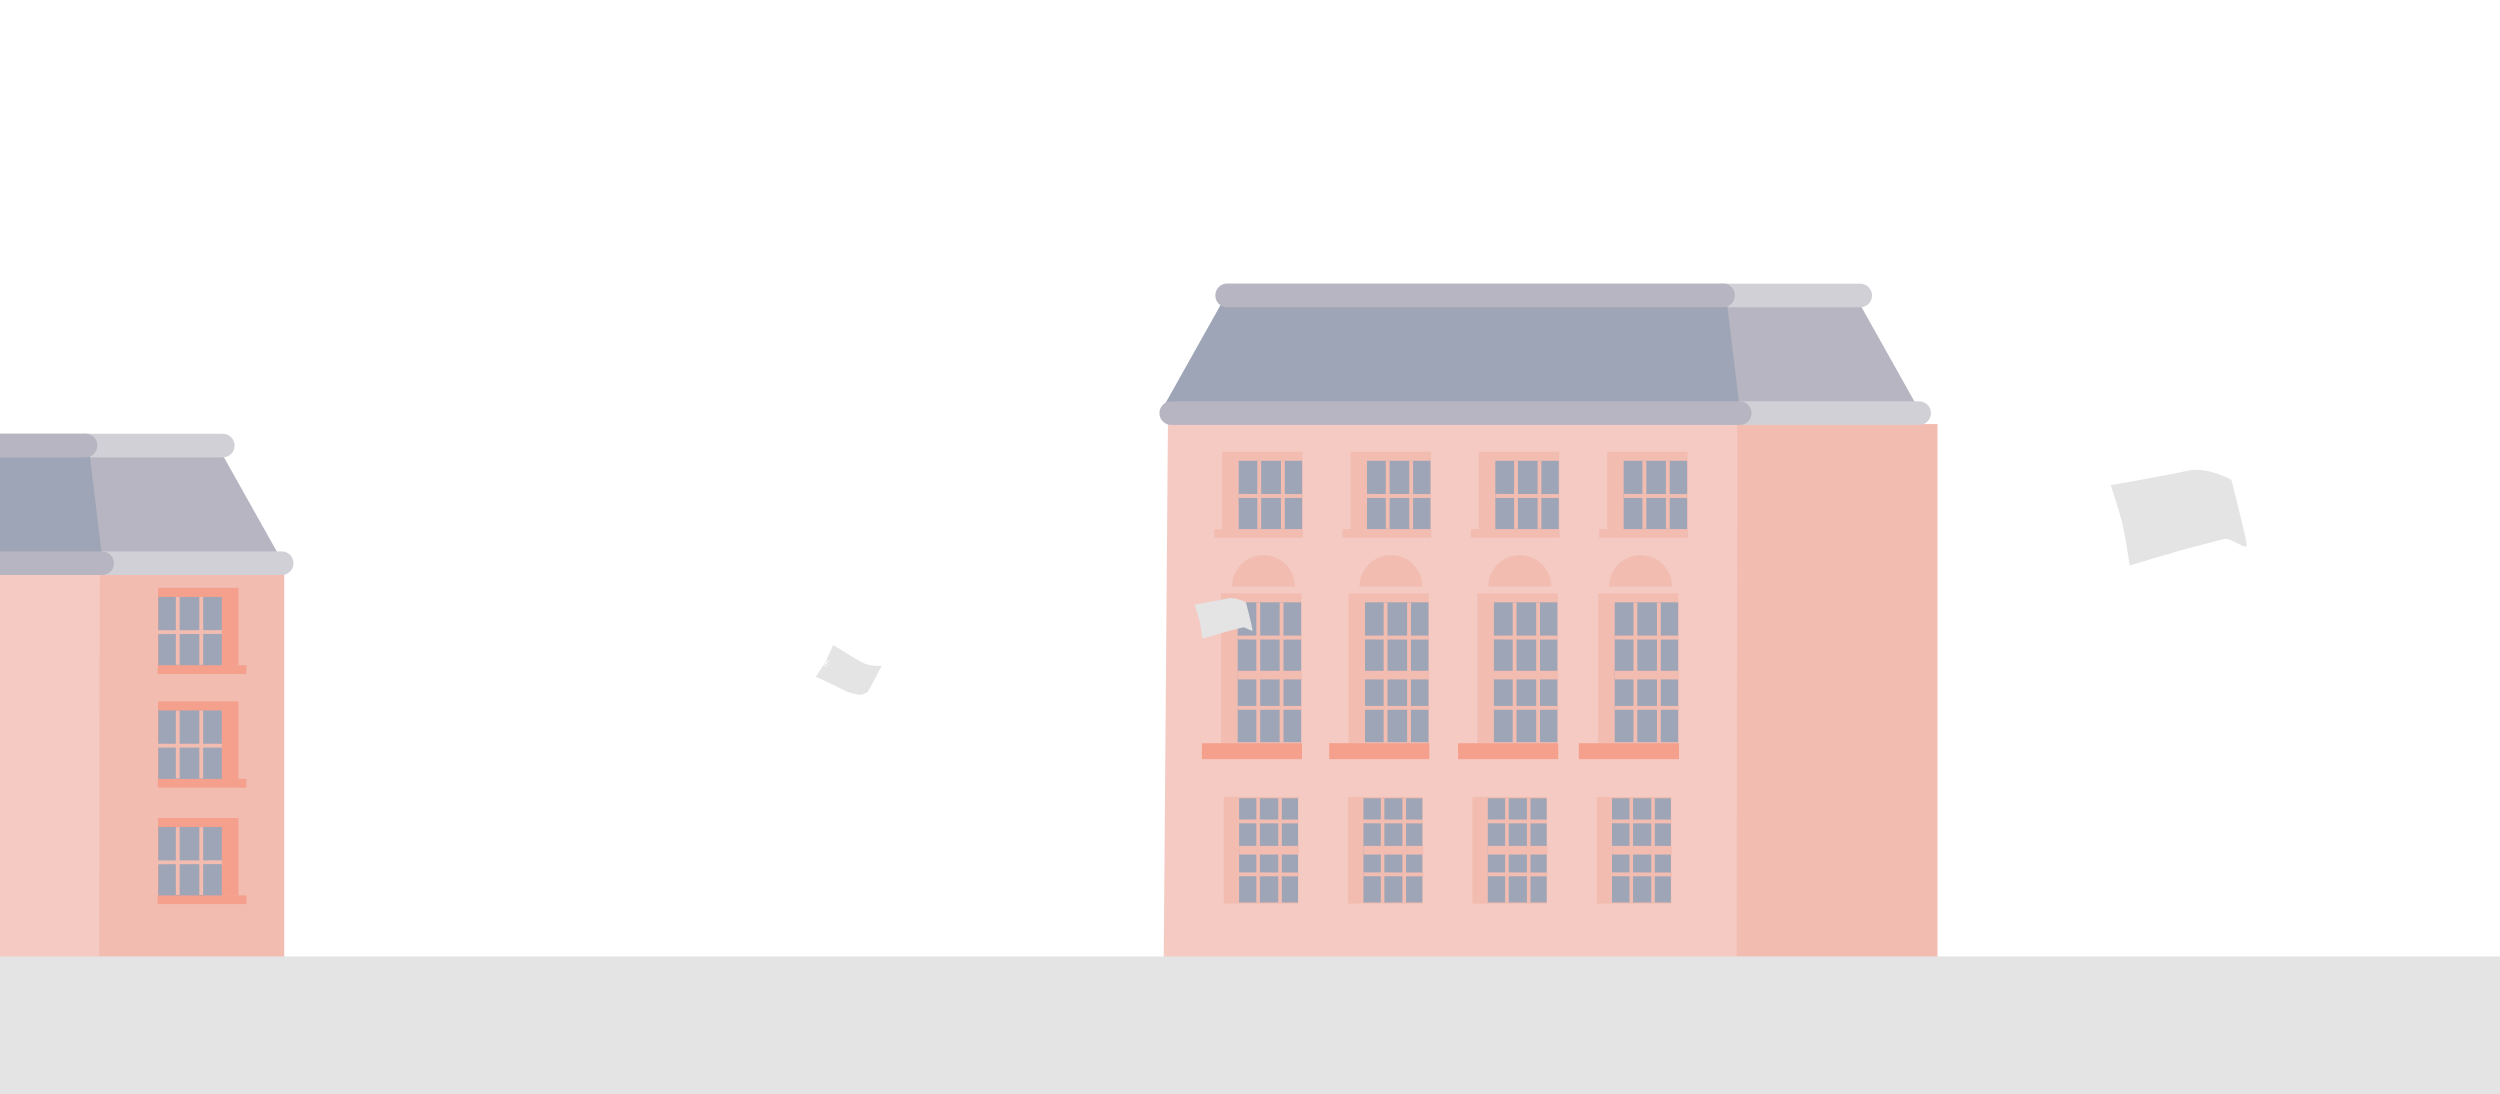 <?xml version="1.0" encoding="utf-8"?>
<!-- Generator: Adobe Illustrator 21.0.2, SVG Export Plug-In . SVG Version: 6.00 Build 0)  -->
<svg version="1.1" id="Layer_1" xmlns="http://www.w3.org/2000/svg" xmlns:xlink="http://www.w3.org/1999/xlink" x="0px" y="0px"
	 viewBox="0 0 1757.3 769.2" style="enable-background:new 0 0 1757.3 769.2;" xml:space="preserve">
<style type="text/css">
	.st0{fill:#F4CAC3;}
	.st1{fill:#F2BCB1;}
	.st2{fill:#B7B5C1;}
	.st3{fill:#D1D0D6;}
	.st4{fill:#9EA5B6;}
	.st5{fill:#F4A08C;}
	.st6{fill:#E4E4E4;}
</style>
<g id="Layer2">
	<polygon class="st0" points="1247.8,674.7 818,674.3 821,292.7 885.9,292.7 950.5,292.7 1011.1,292.7 1202.9,292.7 1191.8,292.7 
		1247.8,292.7 	"/>
	<polygon class="st1" points="1361.9,680.1 1220.7,680.1 1221.2,298.1 1361.9,298.1 	"/>
	<polygon class="st2" points="1212.8,288.8 1349.4,288.8 1304,207.9 1212.8,207.1 	"/>
	<path class="st3" d="M1210.3,216h97.3c4.6,0,8.3-3.7,8.3-8.3l0,0c0-4.6-3.7-8.3-8.3-8.3h-97.3c-4.6,0-8.3,3.7-8.3,8.3l0,0
		C1202,212.2,1205.8,216,1210.3,216z"/>
	<path class="st3" d="M1213.8,298.7H1349c4.6,0,8.3-3.7,8.3-8.3l0,0c0-4.6-3.7-8.3-8.3-8.3h-135.2c-4.6,0-8.3,3.7-8.3,8.3l0,0
		C1205.5,295,1209.2,298.7,1213.8,298.7z"/>
	<polygon class="st4" points="1223.1,288.8 816.2,288.8 861.6,207.9 1213.2,207.1 	"/>
	<path class="st2" d="M1211.3,216H862.5c-4.5,0-8.2-3.7-8.2-8.2v-0.3c0-4.5,3.7-8.2,8.2-8.2h348.8c4.5,0,8.2,3.7,8.2,8.2v0.3
		C1219.4,212.3,1215.7,216,1211.3,216z"/>
	<path class="st2" d="M1223,298.7H823.2c-4.5,0-8.2-3.7-8.2-8.2v-0.2c0-4.5,3.7-8.2,8.2-8.2H1223c4.5,0,8.2,3.7,8.2,8.2v0.2
		C1231.2,295,1227.5,298.7,1223,298.7z"/>
	<g>
		<polyline class="st1" points="915.6,372.2 859.1,372.2 859.1,317.5 915.6,317.5 		"/>
		<path class="st5" d="M915.6,372.2v-47.1"/>
		<rect x="870.7" y="323.9" class="st4" width="44.6" height="52.9"/>
		<rect x="853.5" y="371.9" class="st1" width="62.4" height="6.1"/>
		<rect x="883.8" y="324" class="st1" width="2.7" height="47.7"/>
		<polygon class="st1" points="870.7,347.2 870.7,350 915.7,350 915.7,347.3 		"/>
		<rect x="900.4" y="324" class="st1" width="2.7" height="47.7"/>
	</g>
	<g>
		<polyline class="st1" points="1005.8,372.2 949.3,372.2 949.3,317.5 1005.8,317.5 		"/>
		<path class="st5" d="M1005.8,372.2v-47.1"/>
		<rect x="960.9" y="323.9" class="st4" width="44.6" height="52.9"/>
		<rect x="943.7" y="371.9" class="st1" width="62.4" height="6.1"/>
		<rect x="974.1" y="324" class="st1" width="2.7" height="47.7"/>
		<polygon class="st1" points="960.9,347.2 960.9,350 1005.9,350 1005.9,347.3 		"/>
		<rect x="990.6" y="324" class="st1" width="2.7" height="47.7"/>
	</g>
	<g>
		<polyline class="st1" points="1186.2,372.2 1129.7,372.2 1129.7,317.5 1186.2,317.5 		"/>
		<path class="st5" d="M1186.2,372.2v-47.1"/>
		<rect x="1141.3" y="323.9" class="st4" width="44.6" height="52.9"/>
		<rect x="1124.1" y="371.9" class="st1" width="62.4" height="6.1"/>
		<rect x="1154.5" y="324" class="st1" width="2.7" height="47.7"/>
		<polygon class="st1" points="1141.3,347.2 1141.3,350 1186.3,350 1186.3,347.3 		"/>
		<rect x="1171" y="324" class="st1" width="2.7" height="47.7"/>
	</g>
	<g>
		<polyline class="st1" points="914.8,522.5 858.3,522.5 858.3,417.1 914.8,417.1 		"/>
		<path class="st5" d="M914.8,523.1v-97.3"/>
		<rect x="870" y="423.4" class="st4" width="44.6" height="98.3"/>
		<polygon class="st1" points="915.1,477.6 869.9,477.6 869.9,471.5 915.1,471.5 		"/>
		<rect x="883.1" y="423.5" class="st1" width="2.7" height="98.5"/>
		<polygon class="st1" points="869.9,446.8 869.9,449.5 914.9,449.6 914.9,446.8 		"/>
		<polygon class="st1" points="869.9,496.2 869.9,498.9 915.3,498.9 915.3,496.2 		"/>
		<rect x="899.5" y="423.5" class="st1" width="2.7" height="98.5"/>
		<rect x="844.8" y="522.4" class="st5" width="70.4" height="11.2"/>
		<path class="st5" d="M915.2,522.4"/>
		<path class="st1" d="M866,412.3c0-12.2,9.9-22.1,22.1-22.1c12.2,0,22.1,9.9,22.1,22.1"/>
	</g>
	<g>
		<polyline class="st1" points="912.6,635.2 860.2,635.2 860.2,560.2 912.6,560.2 		"/>
		<rect x="871" y="561.1" class="st4" width="41.4" height="73.3"/>
		<polygon class="st1" points="913,600.7 871,600.7 871,594.6 913,594.6 		"/>
		<rect x="883.1" y="561" class="st1" width="2.5" height="73.7"/>
		<polygon class="st1" points="870.9,613.2 870.9,615.9 913.1,616 913.1,613.3 		"/>
		<polygon class="st1" points="870.7,576 870.7,578.7 912.8,578.8 912.8,576.1 		"/>
		<rect x="898.5" y="561" class="st1" width="2.5" height="73.7"/>
		<path class="st5" d="M913,635.1"/>
	</g>
	<g>
		<polyline class="st1" points="1000,635.2 947.6,635.2 947.6,560.2 1000,560.2 		"/>
		<rect x="958.4" y="561.1" class="st4" width="41.4" height="73.3"/>
		<polygon class="st1" points="1000.4,600.7 958.4,600.7 958.4,594.6 1000.4,594.6 		"/>
		<rect x="970.6" y="561" class="st1" width="2.5" height="73.7"/>
		<polygon class="st1" points="958.3,613.2 958.3,615.9 1000.5,616 1000.5,613.3 		"/>
		<polygon class="st1" points="958.1,576 958.1,578.7 1000.2,578.8 1000.2,576.1 		"/>
		<rect x="985.8" y="561" class="st1" width="2.5" height="73.7"/>
		<path class="st5" d="M1000.4,635.1"/>
	</g>
	<g>
		<polyline class="st1" points="1087.4,635.2 1035,635.2 1035,560.2 1087.4,560.2 		"/>
		<rect x="1045.8" y="561.1" class="st4" width="41.4" height="73.3"/>
		<polygon class="st1" points="1087.8,600.7 1045.8,600.7 1045.8,594.6 1087.8,594.6 		"/>
		<rect x="1058" y="561" class="st1" width="2.5" height="73.7"/>
		<polygon class="st1" points="1045.7,613.2 1045.7,615.9 1087.9,616 1087.9,613.3 		"/>
		<polygon class="st1" points="1045.5,576 1045.5,578.7 1087.6,578.8 1087.6,576.1 		"/>
		<rect x="1073.3" y="561" class="st1" width="2.5" height="73.7"/>
		<path class="st5" d="M1087.8,635.1"/>
	</g>
	<g>
		<polyline class="st1" points="1174.8,635.2 1122.4,635.2 1122.4,560.2 1174.8,560.2 		"/>
		<rect x="1133.1" y="561.1" class="st4" width="41.4" height="73.3"/>
		<polygon class="st1" points="1175.1,600.7 1133.2,600.7 1133.2,594.6 1175.1,594.6 		"/>
		<rect x="1145.4" y="561" class="st1" width="2.5" height="73.7"/>
		<polygon class="st1" points="1133.1,613.2 1133.1,615.9 1175.2,616 1175.2,613.3 		"/>
		<polygon class="st1" points="1132.9,576 1132.9,578.7 1175,578.8 1175,576.1 		"/>
		<rect x="1160.7" y="561" class="st1" width="2.5" height="73.7"/>
		<path class="st5" d="M1175.1,635.1"/>
	</g>
	<g>
		<polyline class="st1" points="1004.3,522.5 947.9,522.5 947.9,417.1 1004.3,417.1 		"/>
		<path class="st5" d="M1004.3,523.1v-97.3"/>
		<rect x="959.5" y="423.4" class="st4" width="44.6" height="98.3"/>
		<polygon class="st1" points="1004.6,477.6 959.4,477.6 959.4,471.5 1004.6,471.5 		"/>
		<rect x="972.6" y="423.5" class="st1" width="2.7" height="98.5"/>
		<polygon class="st1" points="959.4,446.8 959.4,449.5 1004.4,449.6 1004.4,446.8 		"/>
		<polygon class="st1" points="959.4,496.2 959.4,498.9 1004.8,498.9 1004.8,496.2 		"/>
		<rect x="989.1" y="423.5" class="st1" width="2.7" height="98.5"/>
		<rect x="934.3" y="522.4" class="st5" width="70.4" height="11.2"/>
		<path class="st5" d="M1004.7,522.4"/>
		<path class="st1" d="M955.6,412.3c0-12.2,9.9-22.1,22.1-22.1s22.1,9.9,22.1,22.1"/>
	</g>
	<g>
		<polyline class="st1" points="1179.9,522.5 1123.4,522.5 1123.4,417.1 1179.9,417.1 		"/>
		<path class="st5" d="M1179.9,523.1v-97.3"/>
		<rect x="1135" y="423.4" class="st4" width="44.6" height="98.3"/>
		<polygon class="st1" points="1180.2,477.6 1135,477.6 1135,471.5 1180.2,471.5 		"/>
		<rect x="1148.2" y="423.5" class="st1" width="2.7" height="98.5"/>
		<polygon class="st1" points="1135,446.8 1135,449.5 1180,449.6 1180,446.8 		"/>
		<polygon class="st1" points="1135,496.2 1135,498.9 1180.4,498.9 1180.4,496.2 		"/>
		<rect x="1164.7" y="423.5" class="st1" width="2.7" height="98.5"/>
		<rect x="1109.8" y="522.4" class="st5" width="70.4" height="11.2"/>
		<path class="st5" d="M1180.2,522.4"/>
		<path class="st1" d="M1131.1,412.3c0-12.2,9.9-22.1,22.1-22.1s22.1,9.9,22.1,22.1"/>
	</g>
	<g>
		<polyline class="st1" points="1096,372.2 1039.5,372.2 1039.5,317.5 1096,317.5 		"/>
		<path class="st5" d="M1096,372.2v-47.1"/>
		<rect x="1051.1" y="323.9" class="st4" width="44.6" height="52.9"/>
		<rect x="1033.9" y="371.9" class="st1" width="62.4" height="6.1"/>
		<rect x="1064.3" y="324" class="st1" width="2.7" height="47.7"/>
		<polygon class="st1" points="1051.1,347.2 1051.1,350 1096.1,350 1096.1,347.3 		"/>
		<rect x="1080.8" y="324" class="st1" width="2.7" height="47.7"/>
	</g>
	<path class="st1" d="M1095.8,510.6v-97.3"/>
	<path class="st5" d="M1096.2,520.9"/>
	<g>
		<polyline class="st1" points="1095,522.5 1038.5,522.5 1038.5,417.1 1095,417.1 		"/>
		<rect x="1050.1" y="423.4" class="st4" width="44.6" height="98.3"/>
		<polygon class="st1" points="1095.3,477.6 1050.1,477.6 1050.1,471.5 1095.3,471.5 		"/>
		<rect x="1063.3" y="423.5" class="st1" width="2.7" height="98.5"/>
		<polygon class="st1" points="1050.1,446.8 1050.1,449.5 1095.1,449.6 1095.1,446.8 		"/>
		<polygon class="st1" points="1050.1,496.2 1050.1,498.9 1095.5,498.9 1095.5,496.2 		"/>
		<rect x="1079.8" y="423.5" class="st1" width="2.7" height="98.5"/>
		<rect x="1024.9" y="522.4" class="st5" width="70.4" height="11.2"/>
		<path class="st1" d="M1046.2,412.3c0-12.2,9.9-22.1,22.1-22.1s22.1,9.9,22.1,22.1"/>
	</g>
	<polygon class="st0" points="96.8,780.2 -333,779.8 -330,398.2 -265.2,398.2 -200.5,398.2 -139.9,398.2 51.9,398.2 40.7,398.2 
		96.8,398.2 	"/>
	<polygon class="st1" points="199.8,781.4 69.6,781.4 70.1,399.4 199.8,399.4 	"/>
	<polygon class="st2" points="61.7,394.3 198.3,394.3 152.9,313.4 61.7,312.6 	"/>
	<path class="st3" d="M59.3,321.5h97.3c4.6,0,8.3-3.7,8.3-8.3l0,0c0-4.6-3.7-8.3-8.3-8.3H59.3c-4.6,0-8.3,3.7-8.3,8.3l0,0
		C51,317.7,54.7,321.5,59.3,321.5z"/>
	<path class="st3" d="M62.8,404.2H198c4.6,0,8.3-3.7,8.3-8.3l0,0c0-4.6-3.7-8.3-8.3-8.3H62.8c-4.6,0-8.3,3.7-8.3,8.3l0,0
		C54.4,400.5,58.2,404.2,62.8,404.2z"/>
	<polygon class="st4" points="72.1,394.3 -334.8,394.3 -289.4,313.4 62.2,312.6 	"/>
	<path class="st2" d="M60.2,321.5h-348.8c-4.5,0-8.2-3.7-8.2-8.2V313c0-4.5,3.7-8.2,8.2-8.2H60.2c4.5,0,8.2,3.7,8.2,8.2v0.3
		C68.3,317.8,64.7,321.5,60.2,321.5z"/>
	<path class="st2" d="M71.9,404.2h-399.8c-4.5,0-8.2-3.7-8.2-8.2v-0.2c0-4.5,3.7-8.2,8.2-8.2H71.9c4.5,0,8.2,3.7,8.2,8.2v0.2
		C80.2,400.5,76.5,404.2,71.9,404.2z"/>
	<g>
		<polyline class="st5" points="111.1,467.8 167.6,467.8 167.6,413.2 111.1,413.2 		"/>
		<path class="st5" d="M111.1,467.8v-47.1"/>
		<rect x="111.3" y="419.6" class="st4" width="44.6" height="52.9"/>
		<rect x="110.8" y="467.6" class="st5" width="62.4" height="6.1"/>
		<rect x="140.1" y="419.6" class="st1" width="2.7" height="47.7"/>
		<polygon class="st1" points="156,442.9 156,445.6 111,445.7 111,443 		"/>
		<rect x="123.6" y="419.6" class="st1" width="2.7" height="47.7"/>
	</g>
	<g>
		<polyline class="st5" points="111.1,547.7 167.6,547.7 167.6,493 111.1,493 		"/>
		<path class="st5" d="M111.1,547.7v-47.1"/>
		<rect x="111.3" y="499.4" class="st4" width="44.6" height="52.9"/>
		<rect x="110.8" y="547.5" class="st5" width="62.4" height="6.1"/>
		<rect x="140.1" y="499.5" class="st1" width="2.7" height="47.7"/>
		<polygon class="st1" points="156,522.8 156,525.5 111,525.5 111,522.8 		"/>
		<rect x="123.6" y="499.5" class="st1" width="2.7" height="47.7"/>
	</g>
	<g>
		<polyline class="st5" points="111.1,629.6 167.6,629.6 167.6,575 111.1,575 		"/>
		<path class="st5" d="M111.1,629.6v-47.1"/>
		<rect x="111.3" y="581.3" class="st4" width="44.6" height="52.9"/>
		<rect x="110.8" y="629.4" class="st5" width="62.4" height="6.1"/>
		<rect x="140.1" y="581.4" class="st1" width="2.7" height="47.7"/>
		<polygon class="st1" points="156,604.7 156,607.4 111,607.5 111,604.8 		"/>
		<rect x="123.6" y="581.4" class="st1" width="2.7" height="47.7"/>
	</g>
	<g id="Layer_14">
		<path class="st6" d="M1493.5,375.8c0.3,1.4,0.5,3,0.8,4.5c1.4,8.2,2.7,17.2,2.7,17.2s7.4-2.3,16.6-5c11.1-3.3,24.8-7.3,31.4-8.9
			c10.9-2.6,17.6-4.8,19.5-4.8c4.4,0,14.6,7.9,14.8,4.6c0.2-3.2-10.8-46.1-10.8-46.1s-17.1-9.7-30.9-6.4
			c-13.2,3.1-53.9,10.1-53.9,10.1s5.3,16.4,7.7,25.1"/>
		<path class="st6" d="M843.8,439.7c0.1,0.6,0.2,1.3,0.3,1.9c0.6,3.5,1.2,7.3,1.2,7.3s3.2-1,7.1-2.1c4.7-1.4,10.6-3.1,13.4-3.8
			c4.7-1.1,7.5-2,8.3-2c1.9,0,6.2,3.4,6.3,2s-4.6-19.6-4.6-19.6s-7.3-4.1-13.2-2.7c-5.6,1.3-22.9,4.3-22.9,4.3s2.3,7,3.3,10.7"/>
		<path class="st6" d="M579.1,466.8l3.1,2l-3.5-1.2c-0.3,0.5-0.7,1.1-1.1,1.7c-1.9,3.1-4.1,6.4-4.1,6.4s3.1,1.4,6.9,3.2
			c4.6,2.2,10.2,4.9,12.9,6.3c4.4,2.3,10.3,3.2,11.2,3.2c1.3,0,4.3-1.1,5.4-2.1c1-1,9.9-18.3,9.9-18.3s-8,0.7-13.5-2.2
			c-5.2-2.8-20.6-12.4-20.6-12.4s-3.1,6.9-4.8,10.5l3,1.9l-3.4-1.2c-0.1,0.1-0.1,0.3-0.2,0.4c0,0.1-0.1,0.2-0.2,0.3l3.2,2.1
			l-3.6-1.2"/>
	</g>
</g>
<g id="Layer_7">
	<rect x="-19.1" y="672.3" class="st6" width="1791.8" height="125.8"/>
</g>
</svg>
